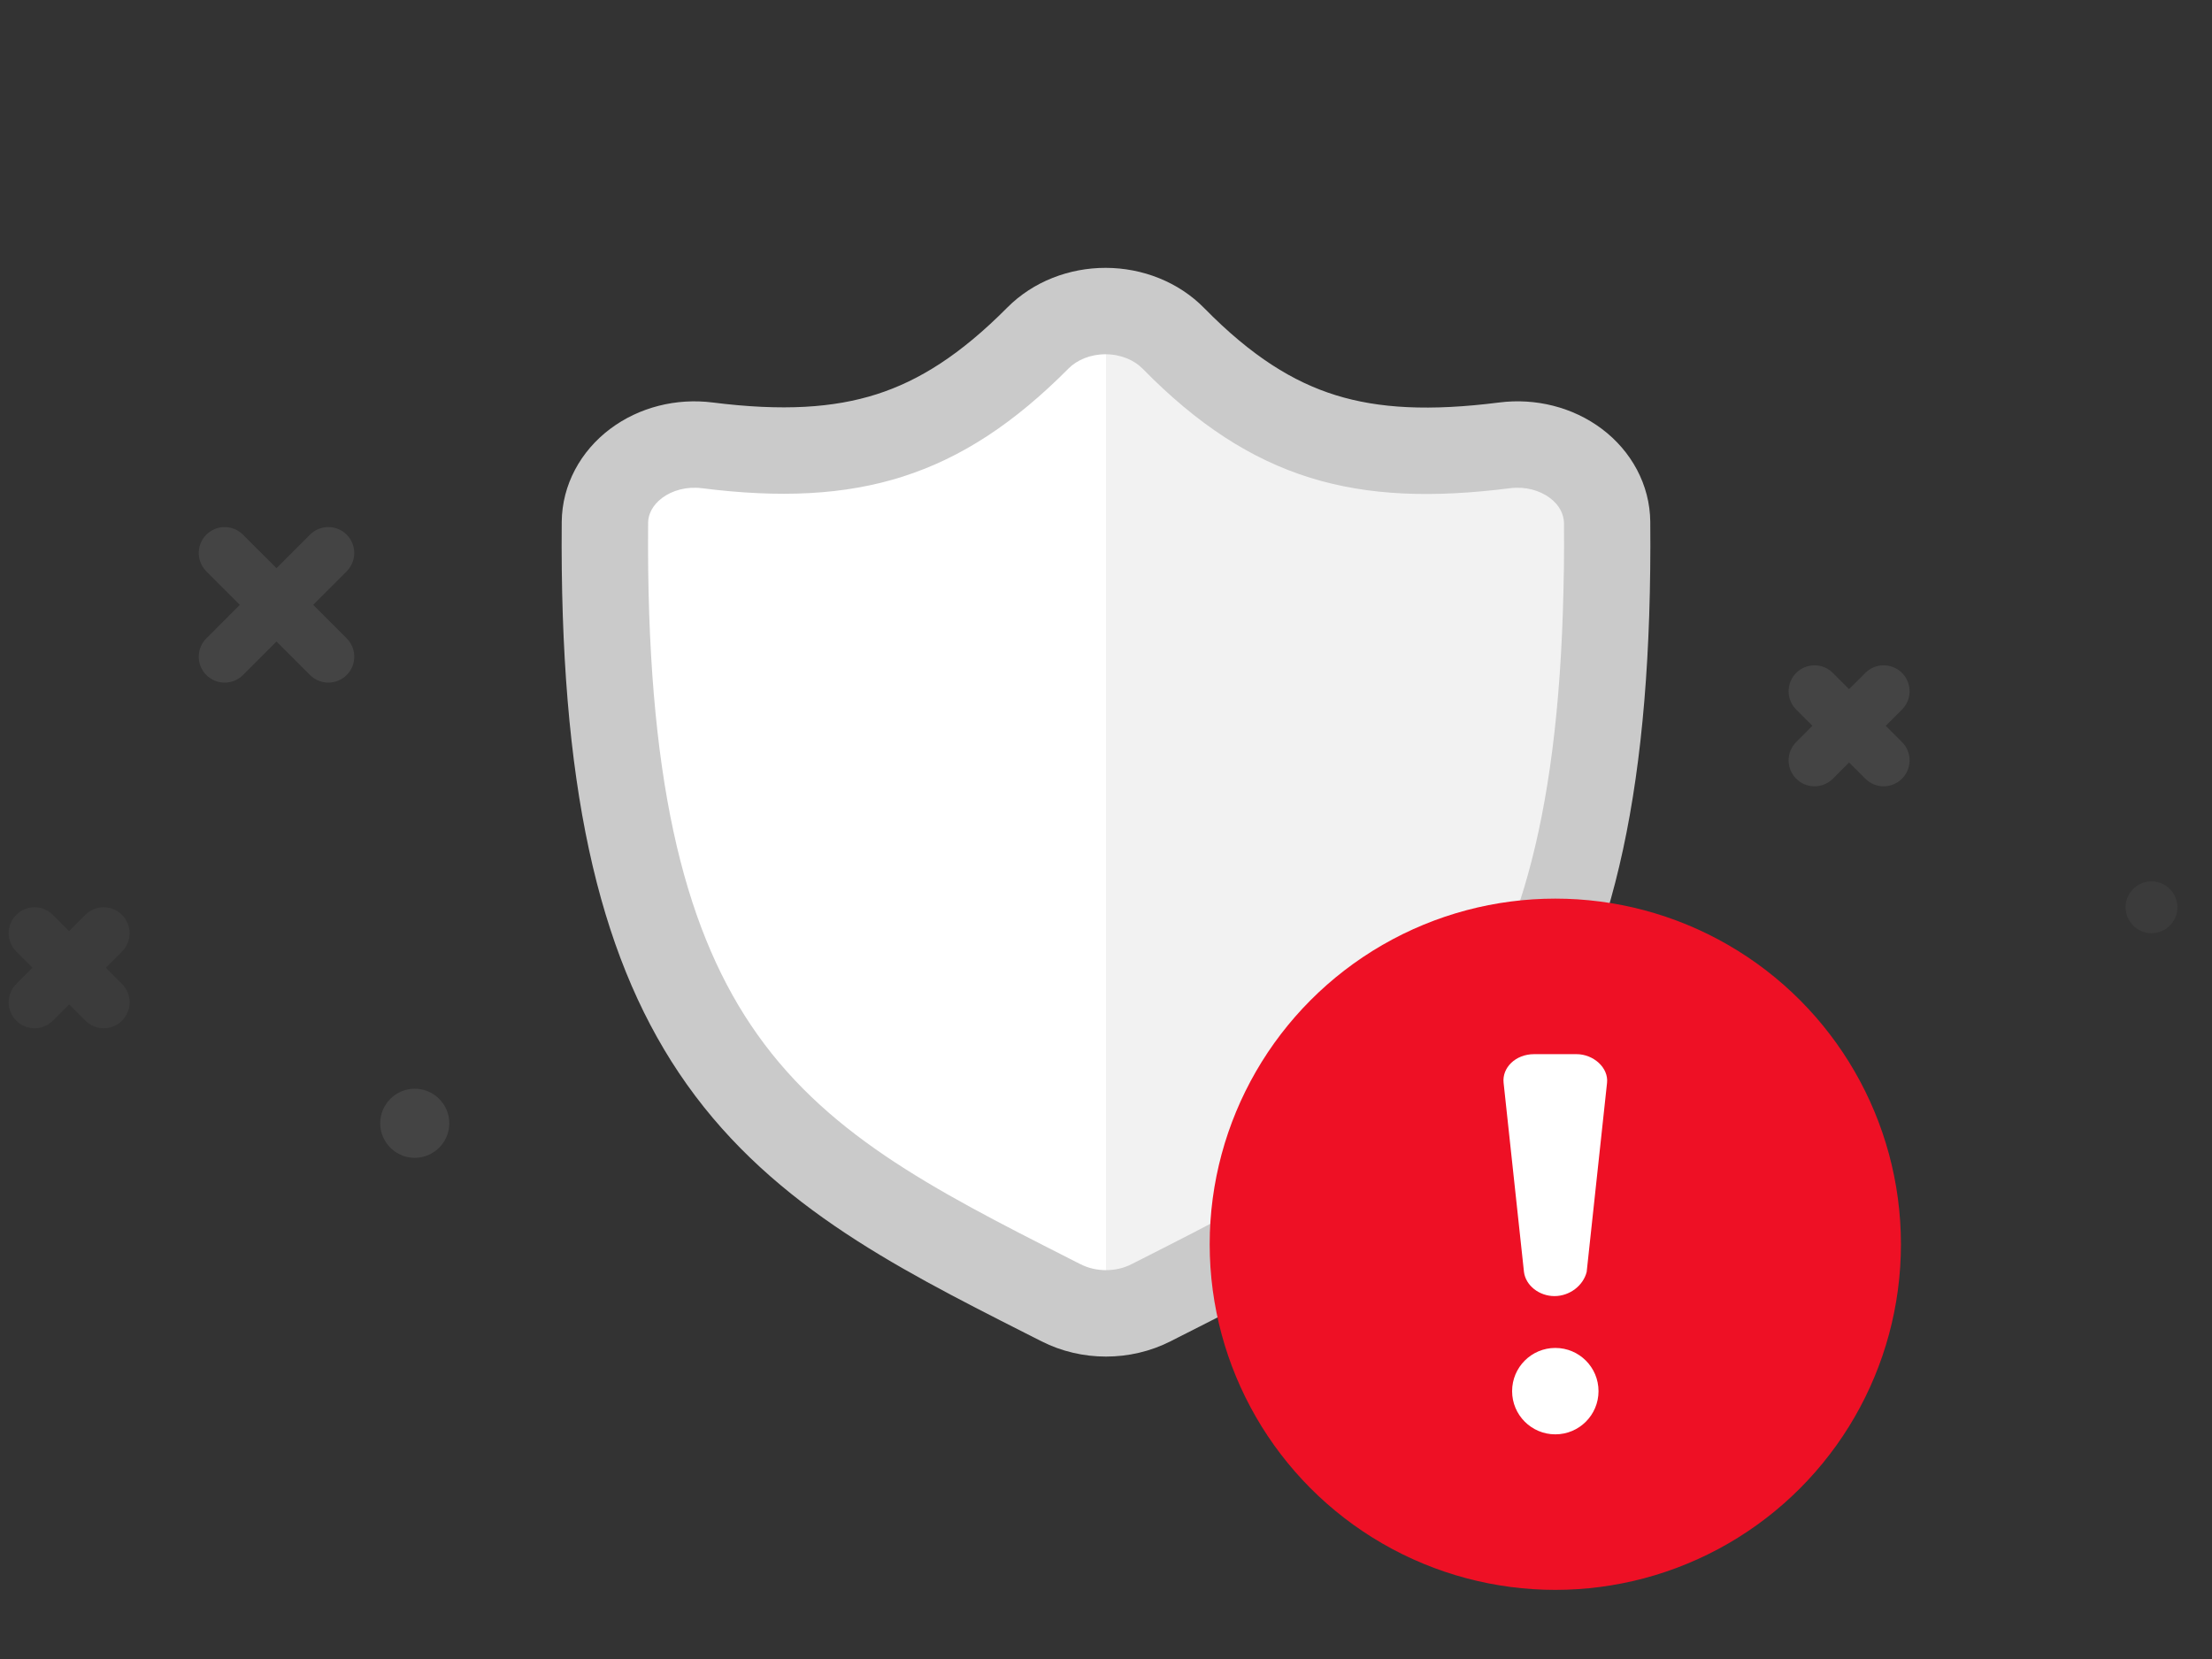 <svg fill="none" height="96" width="128" xmlns="http://www.w3.org/2000/svg"><rect width="100%" height="100%" fill="#333333" stroke="none"/><path d="m37 39.692v-14.538l14.5.346 12.5-8.654 13 9.154 14-.846v14.538c0 32.193-27 36.808-27 36.808s-27-4.615-27-36.808z" fill="#fff"/><path d="m72.827 73.962c10.62-5.452 17.654-21.26 17.654-33.75v-14.539l-13.481.327-13-8.634v60.23l8.827-3.635z" fill="#f2f2f2"/><path clip-rule="evenodd" d="m63.99 15.5c-2.118-.005-4.209.792-5.704 2.299-2.707 2.726-5.1 4.229-7.56 5.015-2.469.788-5.42.989-9.491.476-2.089-.264-4.248.265-5.93 1.531-1.696 1.275-2.781 3.22-2.8 5.379-.128 15.088 2.074 24.847 6.774 31.874 4.962 7.42 12.353 11.166 20.036 15.06l.27.136.178.09.002.001.003.002.003.002.005.002.497.252c2.316 1.174 5.138 1.175 7.454 0l.498-.253h.002l.004-.002.002-.001.004-.002.001-.001.178-.09.27-.137c7.682-3.893 15.073-7.638 20.035-15.059 4.7-7.027 6.902-16.786 6.774-31.875-.019-2.162-1.106-4.107-2.804-5.382-1.684-1.265-3.846-1.793-5.935-1.527-4.045.514-6.987.346-9.455-.42-2.466-.764-4.883-2.256-7.618-5.042-1.487-1.515-3.574-2.323-5.692-2.328zm-2.156 5.821c.48-.482 1.253-.823 2.144-.821.892.002 1.662.347 2.136.83 3.164 3.224 6.267 5.25 9.706 6.317 3.386 1.05 7.107 1.17 11.567.603.872-.111 1.714.124 2.301.565.574.43.803.968.807 1.426.125 14.699-2.053 23.256-5.93 29.054-4.174 6.241-10.42 9.465-18.41 13.515l-.177.09h-.001l-.01.006h-.002l-.005.003h-.001l-.493.25c-.895.454-2.037.454-2.932 0l-.489-.247-.003-.002-.005-.002-.001-.001-.008-.004-.183-.093c-7.99-4.05-14.236-7.274-18.41-13.515-3.877-5.798-6.055-14.355-5.93-29.053.004-.457.233-.994.805-1.425.586-.441 1.427-.677 2.3-.567 4.515.57 8.252.408 11.638-.674 3.412-1.09 6.47-3.116 9.587-6.255z" fill="#cacaca" fill-rule="evenodd"/><g fill="#888"><path d="m.94 55.06c-.586-.585-.586-1.535 0-2.12.585-.586 1.535-.586 2.12 0l.94.939.94-.94c.585-.585 1.535-.585 2.12 0 .586.586.586 1.536 0 2.122l-.938.939.94.94c.585.585.585 1.535 0 2.12-.586.586-1.536.586-2.122 0l-.94-.938-.94.94c-.585.585-1.535.585-2.12 0-.586-.586-.586-1.536 0-2.122l.938-.94-.94-.94z" opacity=".1"/><g opacity=".2"><path d="m103.939 41.06c-.585-.585-.585-1.535 0-2.12.586-.586 1.536-.586 2.122 0l.939.939.939-.94c.586-.585 1.536-.585 2.122 0 .585.586.585 1.536 0 2.122l-.94.939.94.94c.585.585.585 1.535 0 2.12-.586.586-1.536.586-2.122 0l-.939-.939-.939.94c-.586.585-1.536.585-2.122 0-.585-.586-.585-1.536 0-2.122l.94-.939z"/><path d="m11.94 33.06c-.586-.585-.586-1.535 0-2.12.585-.586 1.535-.586 2.12 0l1.94 1.938 1.94-1.94c.585-.585 1.535-.585 2.12 0 .586.586.586 1.536 0 2.122l-1.938 1.94 1.94 1.94c.585.585.585 1.535 0 2.12-.586.586-1.536.586-2.122 0l-1.94-1.938-1.94 1.94c-.585.585-1.535.585-2.12 0-.586-.586-.586-1.536 0-2.122l1.938-1.94-1.94-1.94z"/></g><path d="m124.5 54c-.825 0-1.5-.675-1.5-1.5s.675-1.5 1.5-1.5 1.5.675 1.5 1.5-.675 1.5-1.5 1.5z" opacity=".1"/><path d="m24 67c-1.1 0-2-.9-2-2s.9-2 2-2 2 .9 2 2-.9 2-2 2z" opacity=".2"/></g><circle cx="90" cy="72" fill="#ee1025" r="20"/><circle cx="90" cy="80.5" fill="#fff" r="2.5"/><path d="m89.951 75c-.883 0-1.667-.612-1.765-1.4l-1.178-10.937c-.098-.875.687-1.663 1.766-1.663h2.453c.98 0 1.864.788 1.766 1.663l-1.178 10.937c-.196.788-.98 1.4-1.864 1.4z" fill="#fff"/></svg>